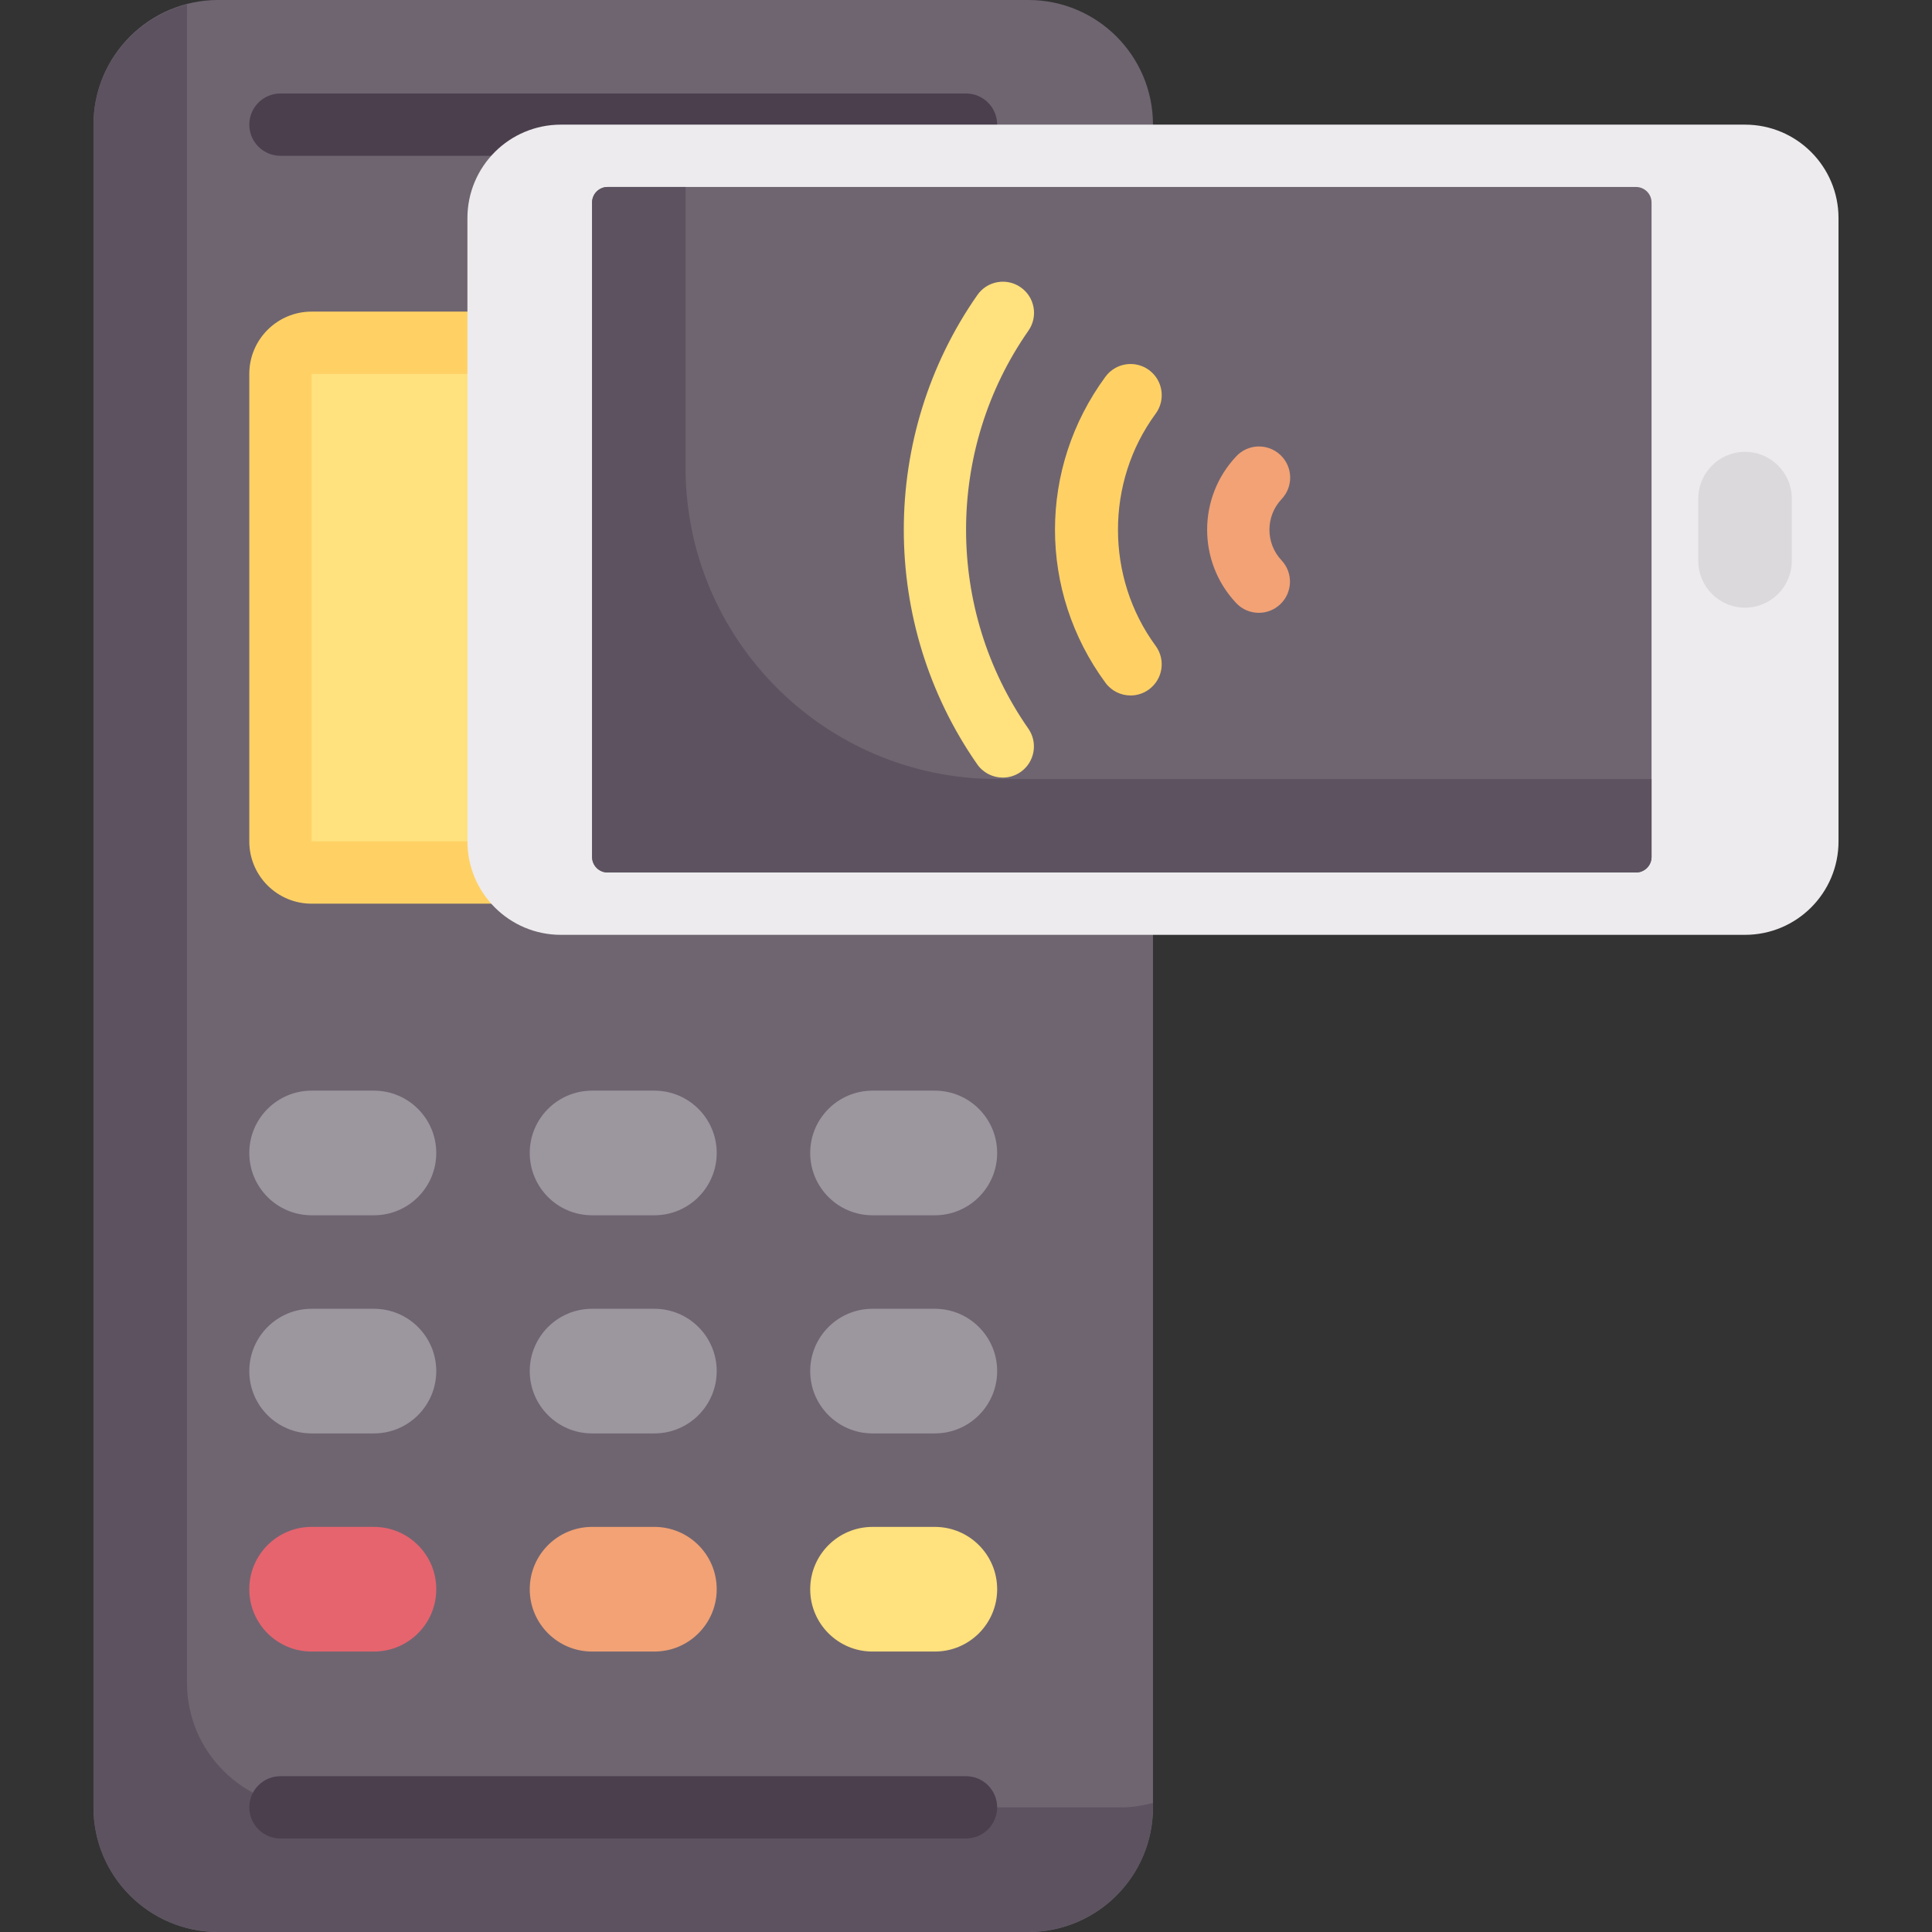 <?xml version="1.0" encoding="iso-8859-1"?>

<svg version="1.1" id="Capa_1" xmlns="http://www.w3.org/2000/svg" xmlns:xlink="http://www.w3.org/1999/xlink" x="0px" y="0px"
	 viewBox="0 0 512 512" style="enable-background:new 0 0 512 512;" xml:space="preserve">
<rect x="0" y="0" width="512" height="512" fill="#333333" stroke="none"/>
<path style="fill:#6F6571;" d="M272.517,512H57.807c-18.243,0-33.032-14.789-33.032-33.032V33.032C24.775,14.789,39.564,0,57.807,0
	h214.71c18.243,0,33.032,14.789,33.032,33.032v445.935C305.549,497.211,290.76,512,272.517,512z"/>
<path style="fill:#FFD164;" d="M247.743,239.484H82.582c-9.122,0-16.516-7.395-16.516-16.516V99.097
	c0-9.122,7.395-16.516,16.516-16.516h165.161c9.122,0,16.516,7.395,16.516,16.516v123.871
	C264.259,232.089,256.865,239.484,247.743,239.484z"/>
<rect x="82.581" y="99.1" style="fill:#FFE17D;" width="165.16" height="123.87"/>
<path style="fill:#5D5360;" d="M297.291,478.968H82.582c-18.243,0-33.032-14.789-33.032-33.032V1.167
	C35.328,4.85,24.776,17.657,24.776,33.032v445.935c0,18.243,14.789,33.032,33.032,33.032h214.71
	c18.243,0,33.032-14.789,33.032-33.032V477.8C302.895,478.488,300.16,478.968,297.291,478.968z"/>
<g>
	<path style="fill:#4B3F4E;" d="M256.001,41.29H74.324c-4.565,0-8.258-3.694-8.258-8.258s3.694-8.258,8.258-8.258h181.677
		c4.565,0,8.258,3.694,8.258,8.258S260.566,41.29,256.001,41.29z"/>
	<path style="fill:#4B3F4E;" d="M256.001,487.226H74.324c-4.565,0-8.258-3.694-8.258-8.258s3.694-8.258,8.258-8.258h181.677
		c4.565,0,8.258,3.694,8.258,8.258S260.566,487.226,256.001,487.226z"/>
</g>
<g>
	<path style="fill:#9C969E;" d="M82.582,322.065h16.516c9.122,0,16.516-7.395,16.516-16.516l0,0c0-9.122-7.395-16.516-16.516-16.516
		H82.582c-9.122,0-16.516,7.395-16.516,16.516l0,0C66.065,314.67,73.46,322.065,82.582,322.065z"/>
	<path style="fill:#9C969E;" d="M156.904,322.065h16.516c9.122,0,16.516-7.395,16.516-16.516l0,0
		c0-9.122-7.395-16.516-16.516-16.516h-16.516c-9.122,0-16.516,7.395-16.516,16.516l0,0
		C140.388,314.67,147.783,322.065,156.904,322.065z"/>
	<path style="fill:#9C969E;" d="M231.227,322.065h16.516c9.122,0,16.516-7.395,16.516-16.516l0,0
		c0-9.122-7.395-16.516-16.516-16.516h-16.516c-9.122,0-16.516,7.395-16.516,16.516l0,0
		C214.711,314.67,222.105,322.065,231.227,322.065z"/>
	<path style="fill:#9C969E;" d="M82.582,379.871h16.516c9.122,0,16.516-7.395,16.516-16.516l0,0c0-9.122-7.395-16.516-16.516-16.516
		H82.582c-9.122,0-16.516,7.395-16.516,16.516l0,0C66.065,372.476,73.46,379.871,82.582,379.871z"/>
	<path style="fill:#9C969E;" d="M156.904,379.871h16.516c9.122,0,16.516-7.395,16.516-16.516l0,0
		c0-9.122-7.395-16.516-16.516-16.516h-16.516c-9.122,0-16.516,7.395-16.516,16.516l0,0
		C140.388,372.476,147.783,379.871,156.904,379.871z"/>
	<path style="fill:#9C969E;" d="M231.227,379.871h16.516c9.122,0,16.516-7.395,16.516-16.516l0,0
		c0-9.122-7.395-16.516-16.516-16.516h-16.516c-9.122,0-16.516,7.395-16.516,16.516l0,0
		C214.711,372.476,222.105,379.871,231.227,379.871z"/>
</g>
<path style="fill:#E6646E;" d="M82.582,437.677h16.516c9.122,0,16.516-7.395,16.516-16.516l0,0c0-9.122-7.395-16.516-16.516-16.516
	H82.582c-9.122,0-16.516,7.395-16.516,16.516l0,0C66.065,430.283,73.46,437.677,82.582,437.677z"/>
<path style="fill:#F2A275;" d="M156.904,437.677h16.516c9.122,0,16.516-7.395,16.516-16.516l0,0c0-9.122-7.395-16.516-16.516-16.516
	h-16.516c-9.122,0-16.516,7.395-16.516,16.516l0,0C140.388,430.283,147.783,437.677,156.904,437.677z"/>
<path style="fill:#FFE17D;" d="M231.227,437.677h16.516c9.122,0,16.516-7.395,16.516-16.516l0,0c0-9.122-7.395-16.516-16.516-16.516
	h-16.516c-9.122,0-16.516,7.395-16.516,16.516l0,0C214.711,430.283,222.105,437.677,231.227,437.677z"/>
<path style="fill:#EDEBED;" d="M123.872,57.806v165.161c0,13.682,11.092,24.774,24.774,24.774h313.806
	c13.682,0,24.774-11.092,24.774-24.774V57.806c0-13.682-11.092-24.774-24.774-24.774H148.646
	C134.964,33.032,123.872,44.124,123.872,57.806z"/>
<path style="fill:#6F6571;" d="M437.678,53.677v173.419c0,2.28-1.849,4.129-4.129,4.129H161.033c-2.28,0-4.129-1.849-4.129-4.129
	V53.677c0-2.28,1.849-4.129,4.129-4.129h272.516C435.83,49.548,437.678,51.397,437.678,53.677z"/>
<path style="fill:#DBD9DC;" d="M474.84,132.129v16.516c0,6.839-5.548,12.387-12.387,12.387s-12.387-5.548-12.387-12.387v-16.516
	c0-6.839,5.548-12.387,12.387-12.387C469.291,119.742,474.84,125.29,474.84,132.129z"/>
<path style="fill:#5D5360;" d="M264.259,206.452c-45.608,0-82.581-36.973-82.581-82.581V49.548h-20.645
	c-2.28,0-4.129,1.849-4.129,4.129v173.419c0,2.28,1.849,4.129,4.129,4.129h272.516c2.28,0,4.129-1.849,4.129-4.129v-20.645
	L264.259,206.452L264.259,206.452z"/>
<path style="fill:#F2A275;" d="M333.598,162.403c-2.202,0-4.395-0.871-6.016-2.605c-10.266-10.919-10.234-28,0.065-38.895
	c3.129-3.323,8.371-3.452,11.677-0.323c3.315,3.137,3.46,8.363,0.323,11.677c-4.298,4.54-4.315,11.677-0.032,16.234
	c3.129,3.323,2.96,8.548-0.363,11.669C337.662,161.661,335.63,162.403,333.598,162.403z"/>
<path style="fill:#FFD164;" d="M299.614,184.306c-2.54,0-5.048-1.169-6.661-3.371c-17.831-24.258-17.823-56.855,0.008-81.105
	c2.702-3.669,7.855-4.46,11.548-1.758c3.669,2.702,4.46,7.871,1.758,11.548c-13.323,18.105-13.323,43.411-0.008,61.54
	c2.702,3.669,1.911,8.839-1.766,11.54C303.025,183.782,301.307,184.306,299.614,184.306z"/>
<path style="fill:#FFE17D;" d="M265.751,206.073c-2.613,0-5.177-1.234-6.782-3.532c-25.952-37.202-25.935-87.177,0.04-124.355
	c2.605-3.742,7.758-4.661,11.492-2.04c3.742,2.605,4.653,7.758,2.04,11.492c-22.024,31.532-22.032,73.911-0.024,105.452
	c2.605,3.742,1.694,8.887-2.048,11.5C269.025,205.589,267.38,206.073,265.751,206.073z"/>
<g>
</g>
<g>
</g>
<g>
</g>
<g>
</g>
<g>
</g>
<g>
</g>
<g>
</g>
<g>
</g>
<g>
</g>
<g>
</g>
<g>
</g>
<g>
</g>
<g>
</g>
<g>
</g>
<g>
</g>
</svg>

